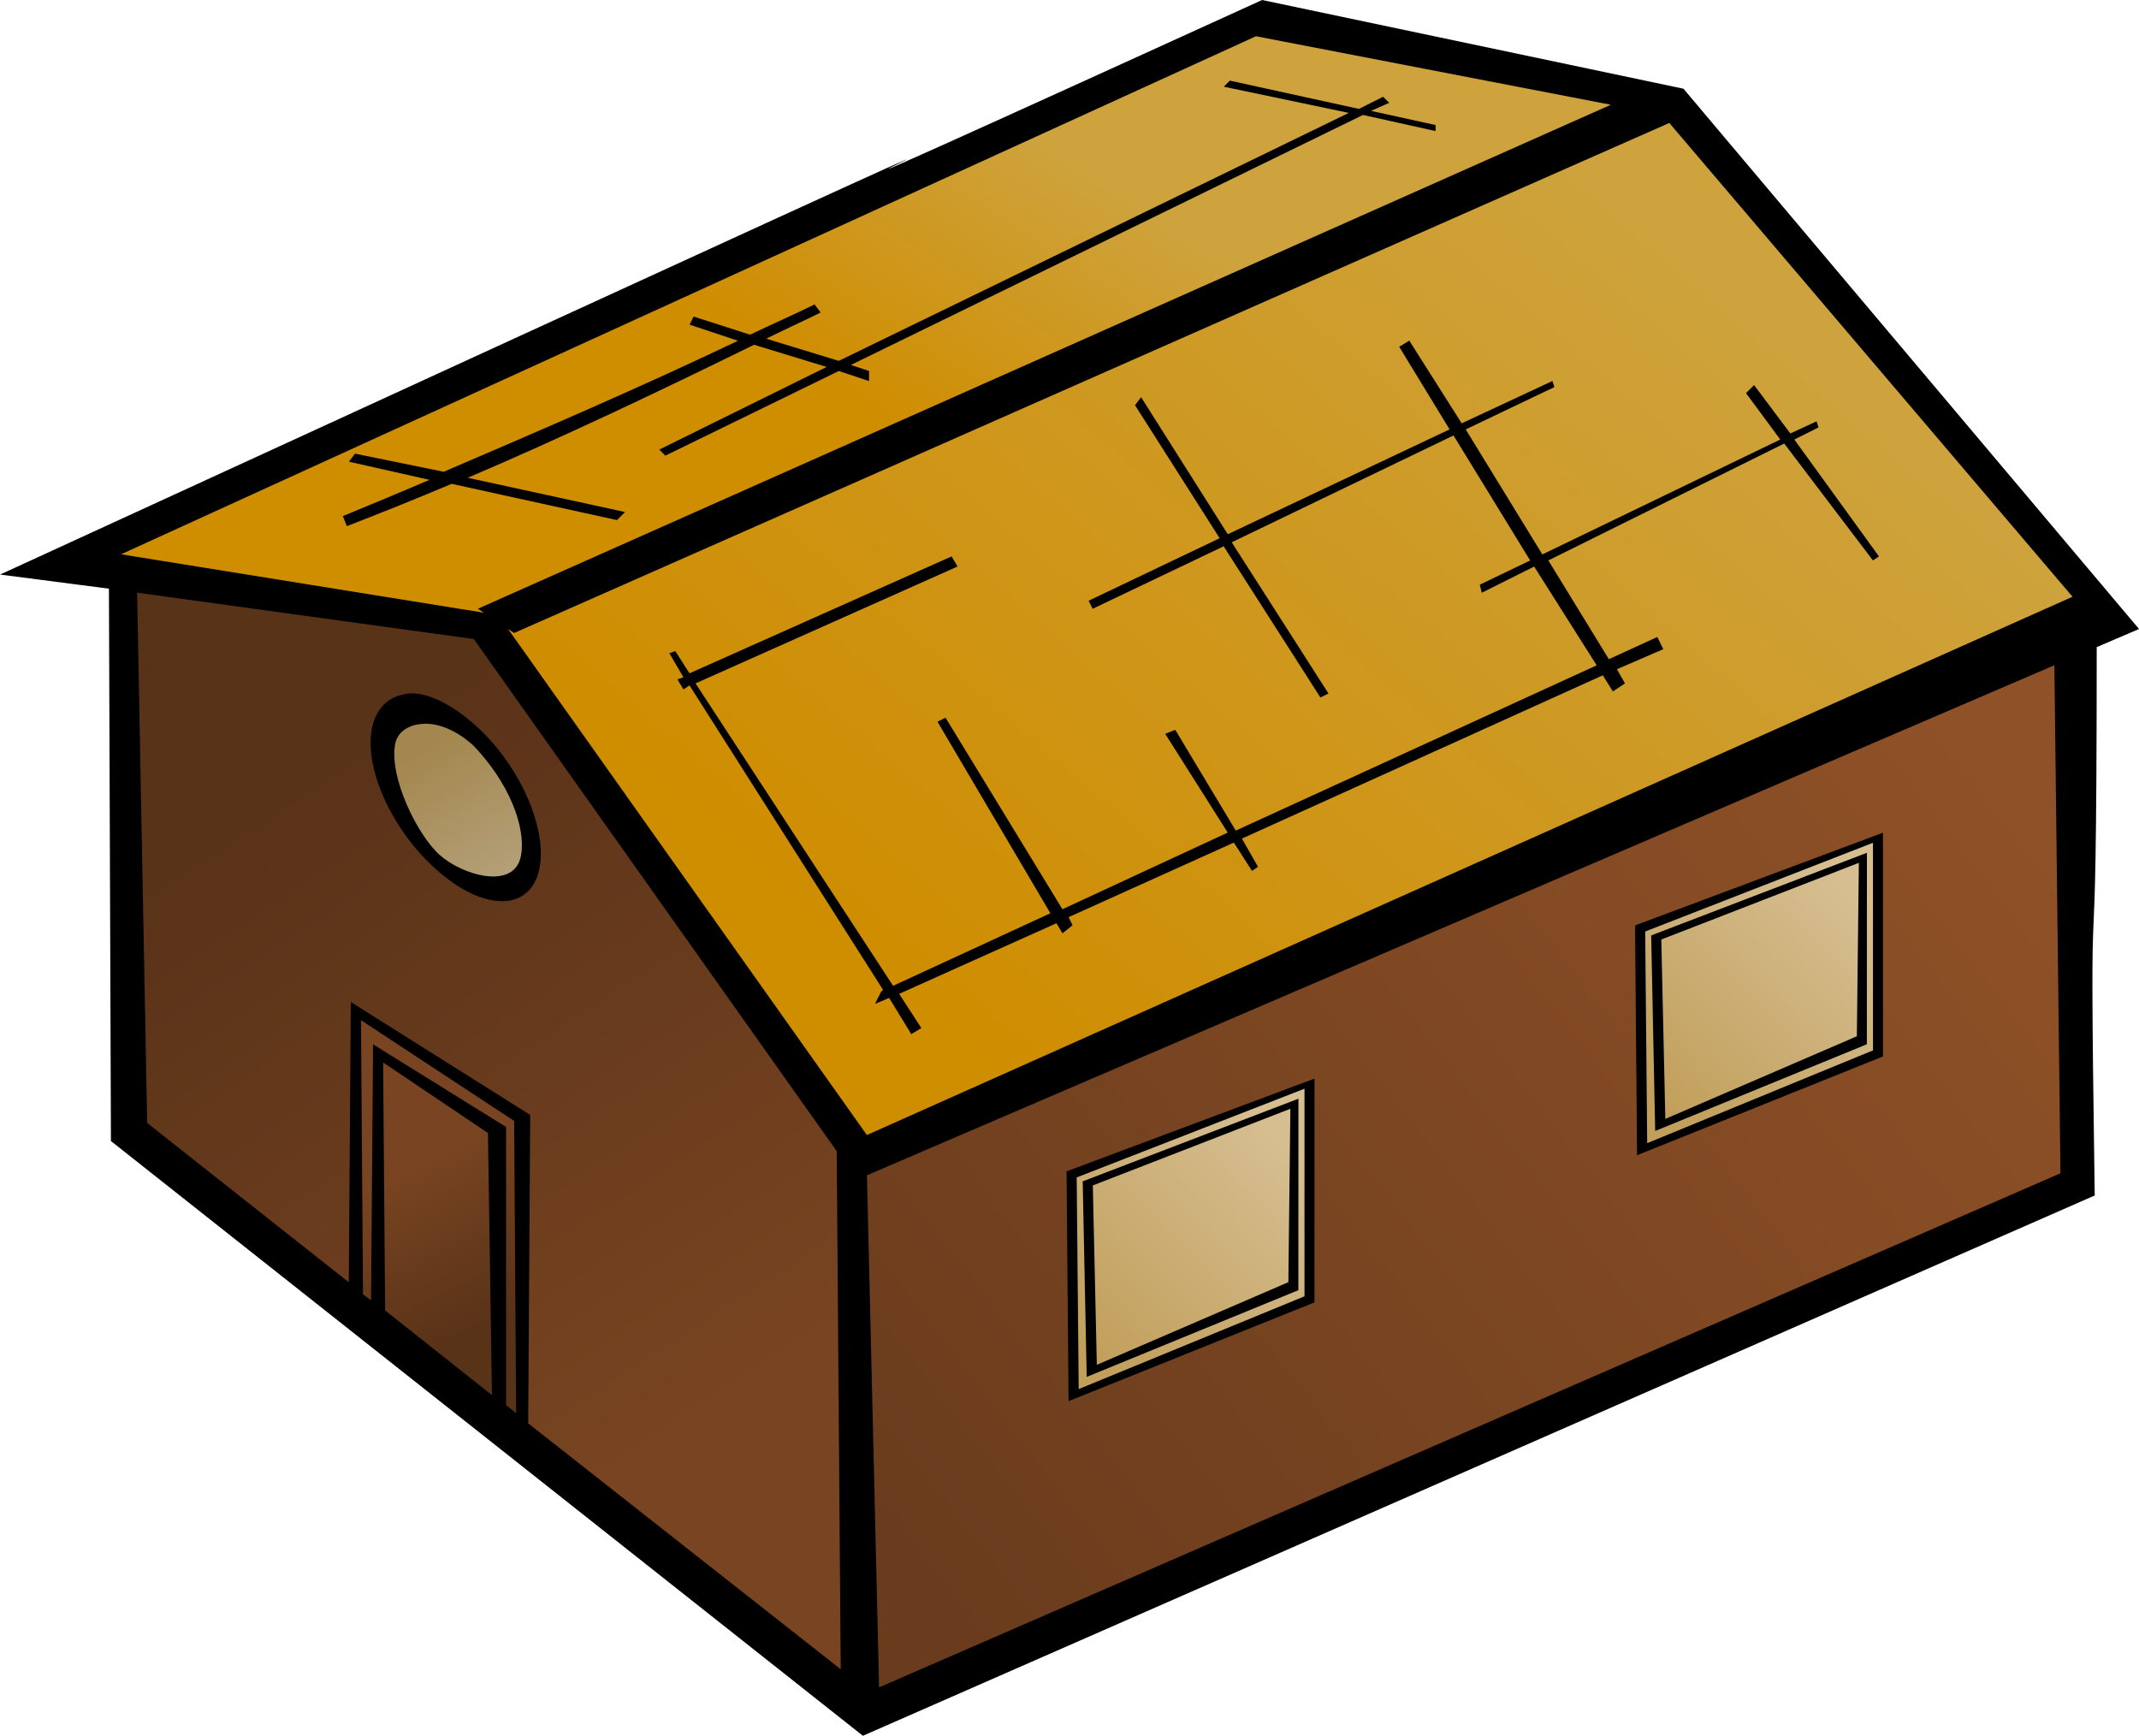 <?xml version="1.0" encoding="UTF-8" standalone="no"?>
<!-- Created with Inkscape (http://www.inkscape.org/) -->

<svg
   xmlns:dc="http://purl.org/dc/elements/1.1/"
   xmlns:cc="http://creativecommons.org/ns#"
   xmlns:rdf="http://www.w3.org/1999/02/22-rdf-syntax-ns#"
   xmlns:svg="http://www.w3.org/2000/svg"
   xmlns="http://www.w3.org/2000/svg"
   xmlns:xlink="http://www.w3.org/1999/xlink"
   xmlns:sodipodi="http://sodipodi.sourceforge.net/DTD/sodipodi-0.dtd"
   xmlns:inkscape="http://www.inkscape.org/namespaces/inkscape"
   width="33.156"
   height="26.906"
   id="svg22630"
   version="1.1"
   inkscape:version="0.48.1 r9760"
   sodipodi:docname="New document 28">
  <defs
     id="defs22632">
    <linearGradient
       inkscape:collect="always"
       xlink:href="#linearGradient3193"
       id="linearGradient3749"
       gradientUnits="userSpaceOnUse"
       x1="105.156"
       y1="79.657"
       x2="108.214"
       y2="76.568"
       gradientTransform="translate(-79.35,962.946)" />
    <linearGradient
       id="linearGradient3193">
      <stop
         id="stop3195"
         offset="0"
         style="stop-color:#c2a05c;stop-opacity:1;" />
      <stop
         id="stop3197"
         offset="1"
         style="stop-color:#d6be91;stop-opacity:1;" />
    </linearGradient>
    <linearGradient
       inkscape:collect="always"
       xlink:href="#linearGradient3193"
       id="linearGradient3745"
       x1="105.156"
       y1="79.657"
       x2="108.214"
       y2="76.568"
       gradientUnits="userSpaceOnUse"
       gradientTransform="translate(-88.187,966.737)" />
    <linearGradient
       id="linearGradient22576">
      <stop
         id="stop22578"
         offset="0"
         style="stop-color:#c2a05c;stop-opacity:1;" />
      <stop
         id="stop22580"
         offset="1"
         style="stop-color:#d6be91;stop-opacity:1;" />
    </linearGradient>
    <linearGradient
       inkscape:collect="always"
       xlink:href="#linearGradient3193"
       id="linearGradient3741"
       x1="94.821"
       y1="70.27"
       x2="96.044"
       y2="72.41"
       gradientUnits="userSpaceOnUse"
       gradientTransform="translate(-88.187,966.737)" />
    <linearGradient
       id="linearGradient22583">
      <stop
         id="stop22585"
         offset="0"
         style="stop-color:#c2a05c;stop-opacity:1;" />
      <stop
         id="stop22587"
         offset="1"
         style="stop-color:#d6be91;stop-opacity:1;" />
    </linearGradient>
    <linearGradient
       inkscape:collect="always"
       xlink:href="#linearGradient2320"
       id="linearGradient3737"
       x1="95.341"
       y1="79.412"
       x2="94.148"
       y2="76.997"
       gradientUnits="userSpaceOnUse"
       gradientTransform="translate(-88.187,966.737)" />
    <linearGradient
       id="linearGradient2320">
      <stop
         style="stop-color:#6a3c1d;stop-opacity:1;"
         offset="0"
         id="stop2322" />
      <stop
         style="stop-color:#8f5127;stop-opacity:1;"
         offset="1"
         id="stop2324" />
    </linearGradient>
    <linearGradient
       inkscape:collect="always"
       xlink:href="#linearGradient2320"
       id="linearGradient3733"
       x1="102.496"
       y1="83.173"
       x2="118.825"
       y2="70.545"
       gradientUnits="userSpaceOnUse"
       gradientTransform="translate(-88.187,966.737)" />
    <linearGradient
       id="linearGradient22594">
      <stop
         style="stop-color:#6a3c1d;stop-opacity:1;"
         offset="0"
         id="stop22596" />
      <stop
         style="stop-color:#8f5127;stop-opacity:1;"
         offset="1"
         id="stop22598" />
    </linearGradient>
    <linearGradient
       inkscape:collect="always"
       xlink:href="#linearGradient2320"
       id="linearGradient3729"
       x1="92.497"
       y1="71.095"
       x2="98.949"
       y2="80.911"
       gradientUnits="userSpaceOnUse"
       gradientTransform="translate(-88.187,966.737)" />
    <linearGradient
       id="linearGradient22601">
      <stop
         style="stop-color:#6a3c1d;stop-opacity:1;"
         offset="0"
         id="stop22603" />
      <stop
         style="stop-color:#8f5127;stop-opacity:1;"
         offset="1"
         id="stop22605" />
    </linearGradient>
    <linearGradient
       inkscape:collect="always"
       xlink:href="#linearGradient3494"
       id="linearGradient3725"
       x1="102.955"
       y1="74.764"
       x2="114.024"
       y2="61.891"
       gradientUnits="userSpaceOnUse"
       gradientTransform="translate(-88.187,966.737)" />
    <linearGradient
       id="linearGradient3494">
      <stop
         style="stop-color:#cf8d00;stop-opacity:1;"
         offset="0"
         id="stop3496" />
      <stop
         style="stop-color:#cea33e;stop-opacity:1;"
         offset="1"
         id="stop3498" />
    </linearGradient>
    <linearGradient
       inkscape:collect="always"
       xlink:href="#linearGradient3494"
       id="linearGradient3721"
       x1="101.09"
       y1="64.735"
       x2="103.872"
       y2="60.485"
       gradientUnits="userSpaceOnUse"
       gradientTransform="translate(49.608,2.121)" />
    <linearGradient
       id="linearGradient22612">
      <stop
         style="stop-color:#cf8d00;stop-opacity:1;"
         offset="0"
         id="stop22614" />
      <stop
         style="stop-color:#cea33e;stop-opacity:1;"
         offset="1"
         id="stop22616" />
    </linearGradient>
    <linearGradient
       y2="60.485"
       x2="103.872"
       y1="64.735"
       x1="101.09"
       gradientTransform="translate(-88.187,966.737)"
       gradientUnits="userSpaceOnUse"
       id="linearGradient22628"
       xlink:href="#linearGradient3494"
       inkscape:collect="always" />
  </defs>
  <sodipodi:namedview
     id="base"
     pagecolor="#ffffff"
     bordercolor="#666666"
     borderopacity="1.0"
     inkscape:pageopacity="0.0"
     inkscape:pageshadow="2"
     inkscape:zoom="7.9195959"
     inkscape:cx="43.710743"
     inkscape:cy="-3.2487974"
     inkscape:document-units="px"
     inkscape:current-layer="layer1"
     showgrid="false"
     fit-margin-top="0"
     fit-margin-left="0"
     fit-margin-right="0"
     fit-margin-bottom="0"
     inkscape:window-width="1392"
     inkscape:window-height="929"
     inkscape:window-x="1920"
     inkscape:window-y="0"
     inkscape:window-maximized="1" />
  <g
     inkscape:label="Layer 1"
     inkscape:groupmode="layer"
     id="layer1"
     transform="translate(0,-1025.456)">
    <path
       style="fill:url(#linearGradient22628);fill-opacity:1;fill-rule:evenodd;stroke:none;display:inline"
       d="m 1.252,1034.071 18.346,-8.47 5.932,1.468 -17.98,8.103 -6.299,-1.101 z"
       id="path3719"
       inkscape:connector-curvature="0" />
    <path
       style="fill:url(#linearGradient3725);fill-opacity:1;fill-rule:evenodd;stroke:none;display:inline"
       d="m 7.582,1035.08 c 0.275,-0.122 18.316,-8.011 18.316,-8.011 l 6.697,7.889 -19.386,8.439 -5.626,-8.317 z"
       id="path3723"
       inkscape:connector-curvature="0" />
    <path
       style="fill:url(#linearGradient3729);fill-opacity:1;fill-rule:evenodd;stroke:none;display:inline"
       d="m 1.956,1034.438 0.061,8.531 11.375,8.959 -0.153,-8.776 -5.626,-7.981 -5.657,-0.734 z"
       id="path3727"
       inkscape:connector-curvature="0" />
    <path
       style="fill:url(#linearGradient3733);fill-opacity:1;fill-rule:evenodd;stroke:none;display:inline"
       d="m 13.269,1043.397 18.897,-8.042 0.092,8.501 -18.866,8.225 -0.122,-8.684 z"
       id="path3731"
       inkscape:connector-curvature="0" />
    <path
       style="fill:url(#linearGradient3737);fill-opacity:1;fill-rule:evenodd;stroke:none;display:inline"
       d="m 5.472,1045.63 0,-4.526 2.63,1.682 -0.031,4.831 -2.599,-1.988 z"
       id="path3735"
       inkscape:connector-curvature="0" />
    <path
       style="fill:url(#linearGradient3741);fill-opacity:1;fill-rule:evenodd;stroke:none;display:inline"
       d="m 6.481,1036.395 0.734,0.245 0.734,0.887 0.367,1.04 -0.336,0.581 -0.948,-0.092 -0.917,-1.131 -0.153,-1.131 0.673,-0.398 -0.153,0 z"
       id="path3739"
       inkscape:connector-curvature="0" />
    <path
       style="fill:url(#linearGradient3745);fill-opacity:1;fill-rule:evenodd;stroke:none;display:inline"
       d="m 16.602,1043.611 3.7,-1.376 0.031,3.364 -3.731,1.498 0,-3.486 z"
       id="path3743"
       inkscape:connector-curvature="0" />
    <path
       id="path3747"
       d="m 25.439,1039.82 3.7,-1.376 0.031,3.364 -3.73,1.498 0,-3.486 z"
       style="fill:url(#linearGradient3749);fill-opacity:1;fill-rule:evenodd;stroke:none;display:inline"
       inkscape:connector-curvature="0" />
    <path
       id="path3899"
       d="m 1.956,1034.438 0.061,8.531 11.375,8.959 -0.153,-8.776 -5.626,-7.981 -5.657,-0.734 z"
       style="fill:#000000;fill-opacity:0.157;fill-rule:evenodd;stroke:none;display:inline"
       inkscape:connector-curvature="0" />
    <path
       style="fill:#000000;fill-opacity:1;fill-rule:evenodd;stroke:none;display:inline"
       d="m 5e-4,1034.362 1.688,0.219 0.031,8.562 11.656,9.219 19.094,-8.375 c -0.095,-6.532 0.031,-1.752 0.031,-8.5 l 0.656,-0.281 -7.062,-8.375 -6.531,-1.375 c -14.592,6.651 6.376,-3.006 -19.562,8.906 z m 19.469,-8.344 5.5,1.062 -17.562,7.812 0.094,0.062 -5.625,-0.906 17.594,-8.031 z m -0.406,0.688 -0.094,0.094 1.938,0.406 -7.906,3.844 -1.125,-0.344 c 0.279,-0.138 0.566,-0.268 0.844,-0.406 l -0.094,-0.125 c -0.322,0.16 -0.67,0.31 -1,0.469 l -0.875,-0.281 -0.062,0.125 0.75,0.25 c -1.496,0.714 -3.031,1.375 -4.562,2.031 l -1.375,-0.281 -0.094,0.125 1.25,0.281 c -0.444,0.19 -0.908,0.382 -1.344,0.562 l 0.062,0.156 c 0.54,-0.209 1.088,-0.43 1.625,-0.656 l 2.562,0.562 0.125,-0.125 -2.438,-0.531 c 1.501,-0.641 2.976,-1.344 4.438,-2.062 l 1.125,0.344 -2.594,1.281 0.094,0.094 2.688,-1.312 0.469,0.156 0,-0.156 -0.281,-0.094 7.938,-3.875 1.125,0.25 0,-0.094 -1,-0.219 0.281,-0.125 -0.094,-0.094 -0.375,0.188 -2,-0.438 z m 6.812,0.656 6.25,7.344 -18.688,8.344 -5.562,-7.844 0.094,0.062 z m -4.031,3.375 -0.156,0.094 0.781,1.281 -3.438,1.625 -1.344,-2.125 -0.094,0.125 1.312,2.062 -2.031,0.969 0.062,0.125 2.031,-0.969 1.5,2.344 0.125,-0.062 -1.5,-2.344 3.438,-1.656 1.188,1.938 -0.781,0.375 0.031,0.125 0.812,-0.406 0.969,1.531 -5.594,2.562 -0.938,-1.562 -0.156,0.062 0.969,1.531 -2.562,1.188 -1.812,-2.969 -0.125,0.062 1.75,2.969 -2.438,1.125 -3.062,-4.688 4.062,-1.812 -0.094,-0.156 -4.062,1.812 -0.219,-0.344 -0.094,0.031 0.219,0.375 -0.094,0.031 0.094,0.156 0.094,-0.062 3,4.719 -0.031,0.031 -0.094,0.188 0.219,-0.094 0.344,0.562 0.156,-0.094 -0.344,-0.531 2.438,-1.094 0.094,0.156 0.156,-0.125 -0.062,-0.125 2.562,-1.156 0.281,0.438 0.094,-0.062 -0.25,-0.438 5.594,-2.531 0.156,0.25 0.188,-0.125 -0.125,-0.219 0.719,-0.312 -0.094,-0.188 -0.75,0.344 -0.938,-1.531 3.656,-1.812 1.375,1.812 0.094,-0.062 -1.312,-1.812 0.375,-0.188 -0.031,-0.094 -0.406,0.188 -0.562,-0.75 -0.125,0.125 0.531,0.719 -3.688,1.781 -1.188,-1.938 1.375,-0.656 -0.031,-0.094 -1.406,0.656 -0.812,-1.281 z m -19.719,3.906 5.219,0.719 5.625,7.938 0.062,8.031 -4.844,-3.812 0.031,-4.781 -2.781,-1.75 -0.031,4.344 -3.125,-2.469 z m 29.719,1.125 0.094,7.875 -18.312,7.969 -0.188,-7.938 18.406,-7.906 z m -25.406,0.438 c -0.091,-0.01 -0.172,0.01 -0.25,0.031 -0.188,0.053 -0.342,0.211 -0.406,0.438 -0.172,0.603 0.251,1.604 0.969,2.25 0.718,0.646 1.421,0.666 1.594,0.062 0.172,-0.603 -0.251,-1.635 -0.969,-2.281 -0.337,-0.303 -0.665,-0.475 -0.938,-0.5 z m 0.125,0.469 c 0.23,-0.01 0.51,0.095 0.781,0.344 0.662,0.702 0.816,1.411 0.719,1.75 -0.137,0.477 -0.907,0.246 -1.25,-0.062 -0.343,-0.308 -0.785,-1.2 -0.688,-1.719 0.035,-0.187 0.208,-0.302 0.438,-0.312 z m 22.625,1.688 -3.844,1.438 0.031,3.562 3.812,-1.531 0,-3.469 z m -0.156,0.156 0,3.219 -3.5,1.438 -0.031,-3.281 3.531,-1.375 z m -0.094,0.156 -3.344,1.281 0.062,3.031 3.281,-1.344 z m -0.125,0.156 -0.031,2.688 -2.969,1.281 -0.062,-2.781 3.062,-1.188 z m -23.219,2.438 2.375,1.562 0.031,4.531 -0.156,-0.125 0,-4.312 -2.062,-1.281 -0.031,3.969 -0.125,-0.094 -0.031,-4.25 z m 0.344,0.656 1.625,1.094 0.062,4.062 -1.656,-1.312 -0.031,-3.844 z m 14.438,0.25 -3.844,1.438 0.031,3.562 3.812,-1.531 0,-3.469 z m -0.156,0.156 0,3.219 -3.5,1.438 -0.031,-3.281 3.531,-1.375 z m -0.094,0.156 -3.344,1.281 0.062,3.031 3.281,-1.344 z m -0.125,0.156 -0.031,2.688 -2.969,1.281 -0.062,-2.781 3.062,-1.188 z"
       id="path8242"
       inkscape:connector-curvature="0"
       sodipodi:nodetypes="ccccccccccccccccccccccccccccccccccccccccccccccccccccccccccccccccccccccccccccccccccccccccccccccccccccccccccccccccccccccccccccccccccccccccccccccccccccccccccccccssscsccscscccccccccccccccccccccccccccccccccccccccccccccccccccccccccccccc" />
  </g>
</svg>
